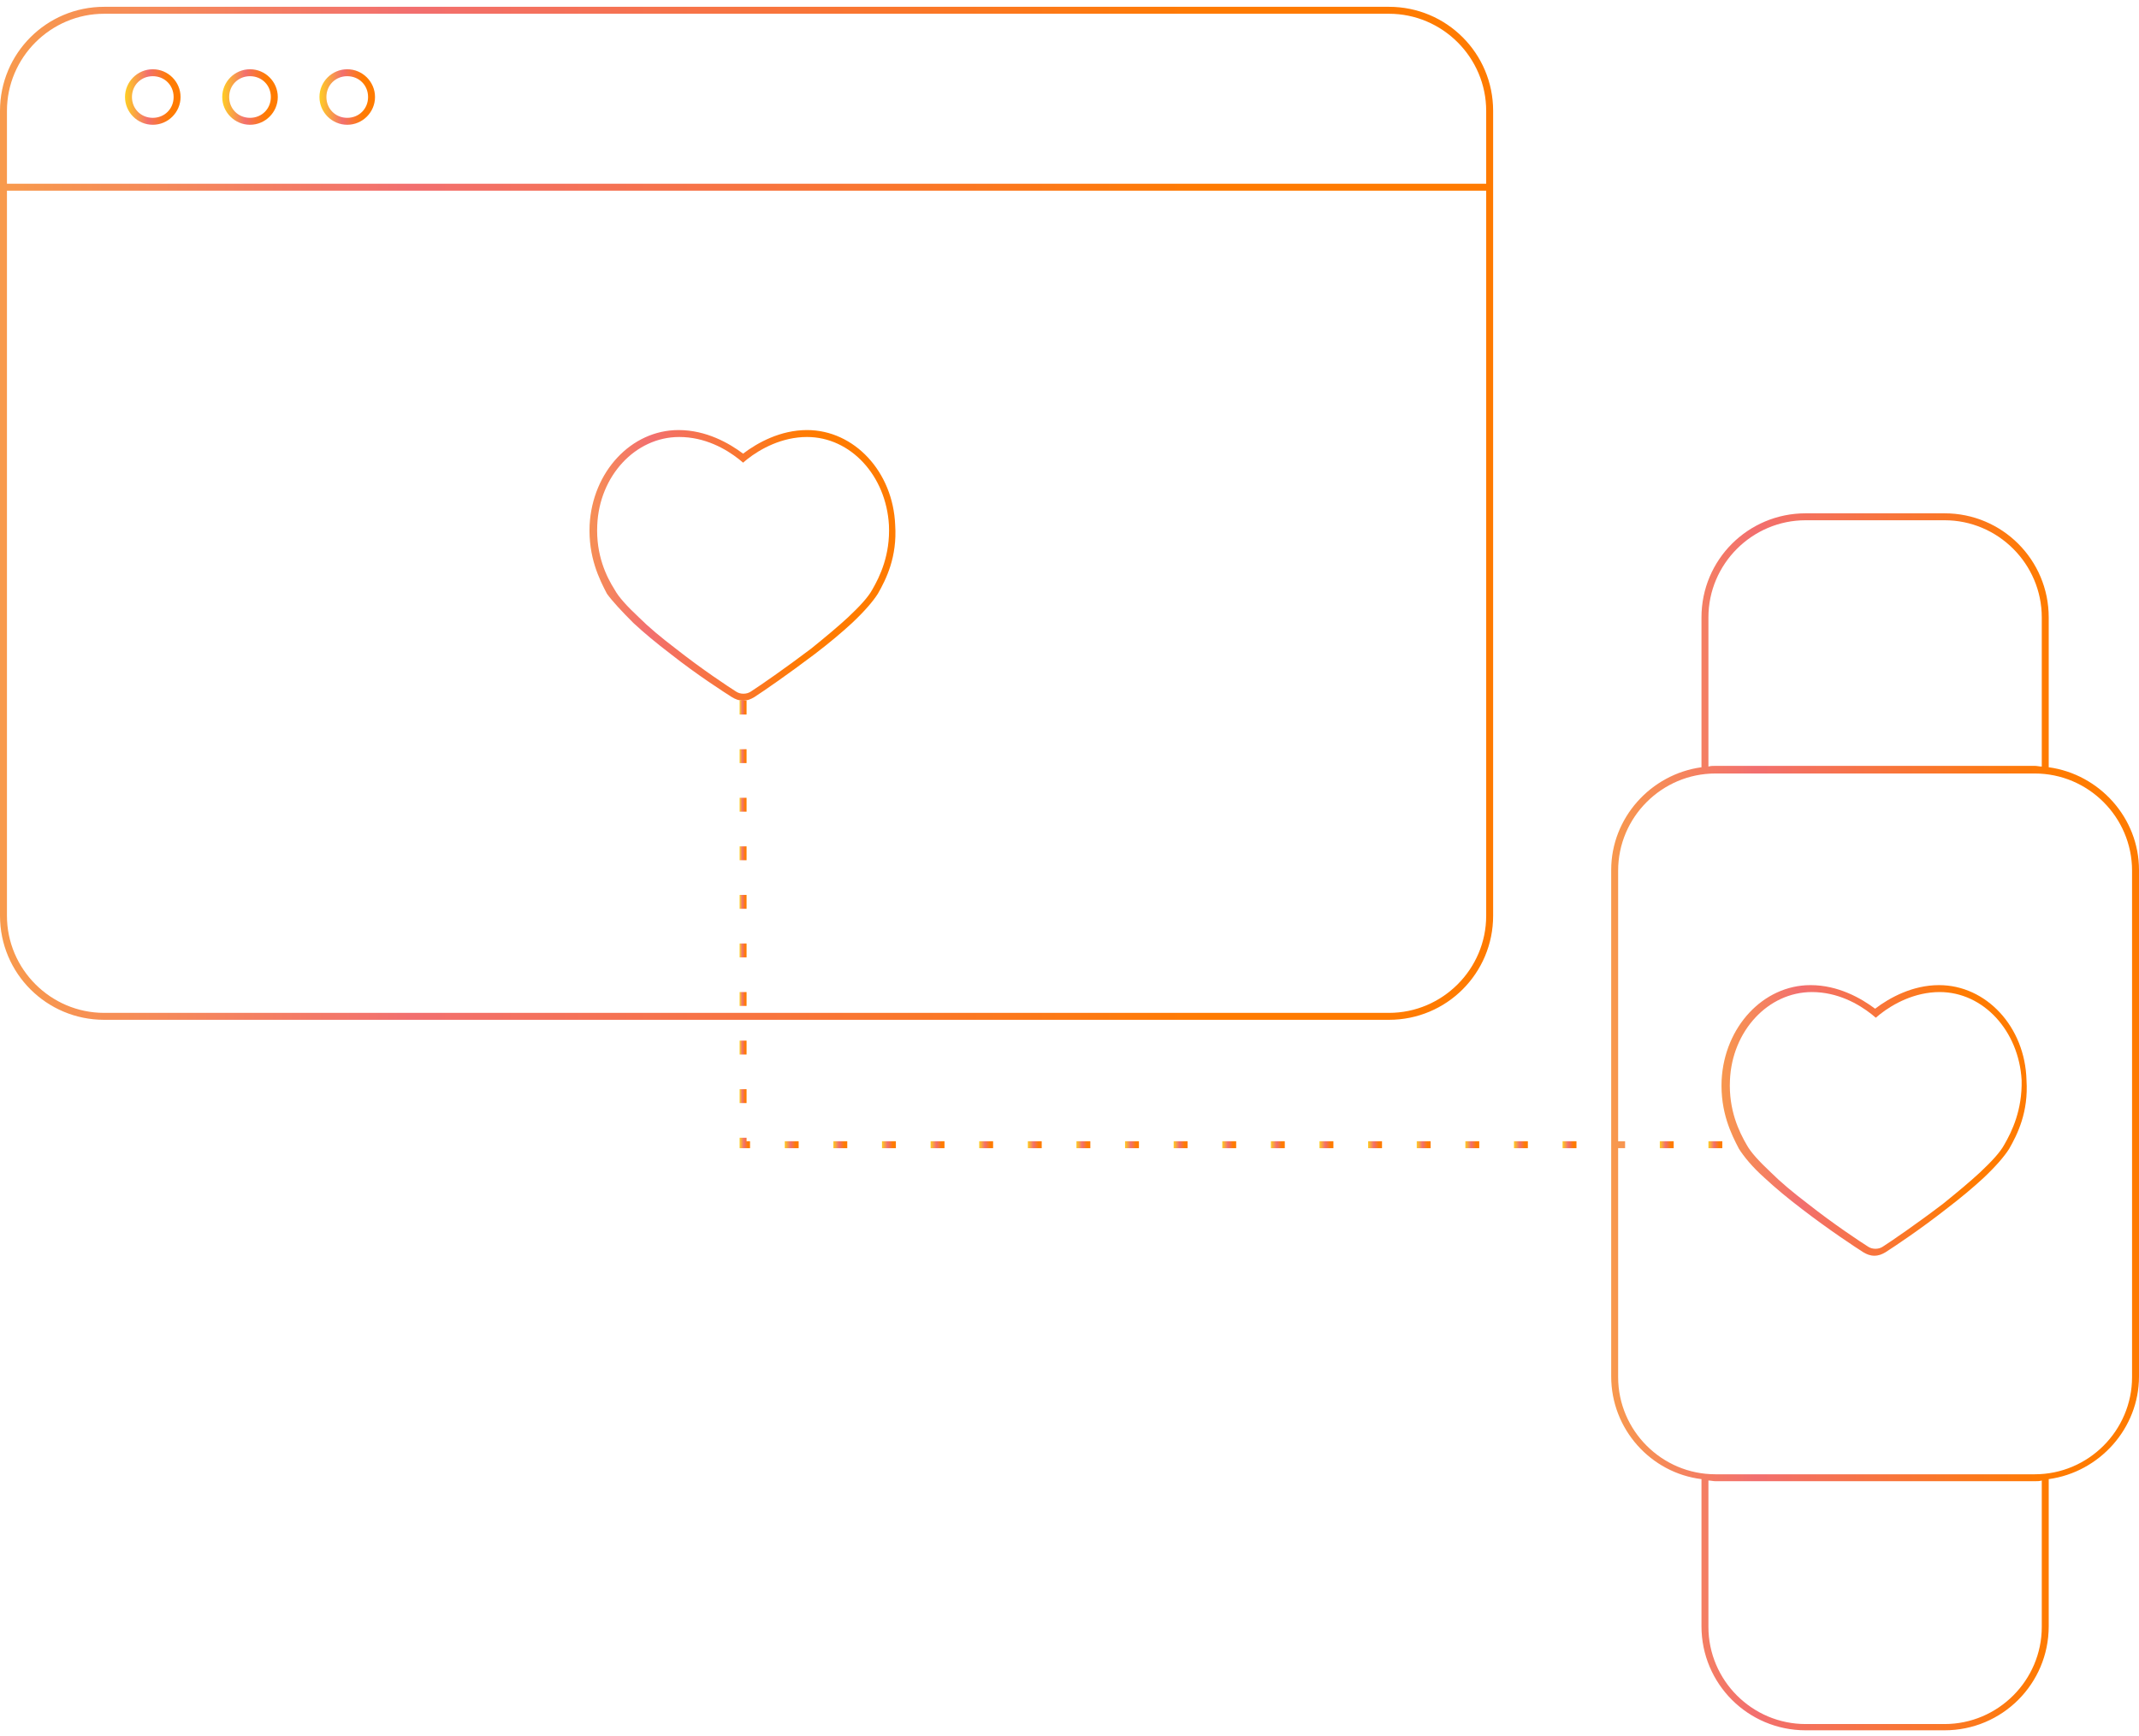 <svg width="308" height="250" viewBox="0 0 308 250" fill="none" xmlns="http://www.w3.org/2000/svg">
<path d="M295 110.48V88.9C295 80.608 288.3 73.914 280 73.914H260C251.7 73.914 245 80.608 245 88.9V110.48C237.7 111.479 232 117.773 232 125.266V164.23V165.229V198.199C232 205.792 237.7 212.086 245 212.985V234.165C245 242.458 251.7 249.152 260 249.152H280C288.3 249.152 295 242.458 295 234.165V212.985C302.3 211.986 308 205.692 308 198.199V125.266C308 117.773 302.3 111.479 295 110.48ZM246 88.9C246 81.207 252.3 74.913 260 74.913H280C287.7 74.913 294 81.207 294 88.9V110.38C293.7 110.38 293.3 110.28 293 110.28H247C246.7 110.28 246.3 110.28 246 110.38V88.9ZM294 234.265C294 241.958 287.7 248.252 280 248.252H260C252.3 248.252 246 241.958 246 234.265V213.185C246.3 213.185 246.7 213.285 247 213.285H293C293.3 213.285 293.7 213.285 294 213.185V234.265ZM307 198.299C307 205.992 300.7 212.286 293 212.286H247C239.3 212.286 233 205.992 233 198.299V165.329H234V164.33H233V125.366C233 117.673 239.3 111.379 247 111.379H293C300.7 111.379 307 117.673 307 125.366V198.299Z" fill="url(#paint0_linear)"/>
<path d="M200 0.981H15C6.7 0.981 0 7.675 0 15.968V26.458V27.457V131.86C0 140.153 6.7 146.846 15 146.846H200C208.3 146.846 215 140.153 215 131.86V27.457V26.458V15.968C215 7.675 208.3 0.981 200 0.981ZM214 131.86C214 139.553 207.7 145.847 200 145.847H15C7.3 145.847 1 139.553 1 131.86V27.457H214V131.86ZM214 26.458H1V15.968C1 8.275 7.3 1.981 15 1.981H200C207.7 1.981 214 8.275 214 15.968V26.458Z" fill="url(#paint1_linear)"/>
<path d="M22 9.973C19.8 9.973 18 11.771 18 13.969C18 16.167 19.8 17.966 22 17.966C24.2 17.966 26 16.167 26 13.969C26 11.771 24.2 9.973 22 9.973ZM22 16.966C20.3 16.966 19 15.668 19 13.969C19 12.271 20.3 10.972 22 10.972C23.7 10.972 25 12.271 25 13.969C25 15.668 23.7 16.966 22 16.966Z" fill="url(#paint2_linear)"/>
<path d="M36 9.973C33.8 9.973 32 11.771 32 13.969C32 16.167 33.8 17.966 36 17.966C38.2 17.966 40 16.167 40 13.969C40 11.771 38.2 9.973 36 9.973ZM36 16.966C34.3 16.966 33 15.668 33 13.969C33 12.271 34.3 10.972 36 10.972C37.7 10.972 39 12.271 39 13.969C39 15.668 37.7 16.966 36 16.966Z" fill="url(#paint3_linear)"/>
<path d="M50 9.973C47.8 9.973 46 11.771 46 13.969C46 16.167 47.8 17.966 50 17.966C52.2 17.966 54 16.167 54 13.969C54 11.771 52.2 9.973 50 9.973ZM50 16.966C48.3 16.966 47 15.668 47 13.969C47 12.271 48.3 10.972 50 10.972C51.7 10.972 53 12.271 53 13.969C53 15.668 51.7 16.966 50 16.966Z" fill="url(#paint4_linear)"/>
<path d="M143 164.33H141V165.33H143V164.33Z" fill="url(#paint5_linear)"/>
<path d="M157 164.33H155V165.33H157V164.33Z" fill="url(#paint6_linear)"/>
<path d="M150 164.33H148V165.33H150V164.33Z" fill="url(#paint7_linear)"/>
<path d="M185 164.33H183V165.33H185V164.33Z" fill="url(#paint8_linear)"/>
<path d="M192 164.33H190V165.33H192V164.33Z" fill="url(#paint9_linear)"/>
<path d="M171 164.33H169V165.33H171V164.33Z" fill="url(#paint10_linear)"/>
<path d="M164 164.33H162V165.33H164V164.33Z" fill="url(#paint11_linear)"/>
<path d="M178 164.33H176V165.33H178V164.33Z" fill="url(#paint12_linear)"/>
<path d="M107.5 156.837H106.5V158.835H107.5V156.837Z" fill="url(#paint13_linear)"/>
<path d="M107.5 163.831H106.5V165.329H108V164.33H107.5V163.831Z" fill="url(#paint14_linear)"/>
<path d="M107.5 149.844H106.5V151.842H107.5V149.844Z" fill="url(#paint15_linear)"/>
<path d="M136 164.33H134V165.33H136V164.33Z" fill="url(#paint16_linear)"/>
<path d="M129 164.33H127V165.33H129V164.33Z" fill="url(#paint17_linear)"/>
<path d="M122 164.33H120V165.33H122V164.33Z" fill="url(#paint18_linear)"/>
<path d="M115 164.33H113V165.33H115V164.33Z" fill="url(#paint19_linear)"/>
<path d="M227 164.33H225V165.33H227V164.33Z" fill="url(#paint20_linear)"/>
<path d="M220 164.33H218V165.33H220V164.33Z" fill="url(#paint21_linear)"/>
<path d="M107.5 107.882H106.5V109.88H107.5V107.882Z" fill="url(#paint22_linear)"/>
<path d="M107.5 100.889H106.5V102.887H107.5V100.889Z" fill="url(#paint23_linear)"/>
<path d="M199 164.33H197V165.33H199V164.33Z" fill="url(#paint24_linear)"/>
<path d="M248 164.33H246V165.33H248V164.33Z" fill="url(#paint25_linear)"/>
<path d="M107.5 114.876H106.5V116.874H107.5V114.876Z" fill="url(#paint26_linear)"/>
<path d="M241 164.33H239V165.33H241V164.33Z" fill="url(#paint27_linear)"/>
<path d="M107.5 142.85H106.5V144.848H107.5V142.85Z" fill="url(#paint28_linear)"/>
<path d="M213 164.33H211V165.33H213V164.33Z" fill="url(#paint29_linear)"/>
<path d="M206 164.33H204V165.33H206V164.33Z" fill="url(#paint30_linear)"/>
<path d="M107.5 135.856H106.5V137.855H107.5V135.856Z" fill="url(#paint31_linear)"/>
<path d="M107.5 121.869H106.5V123.868H107.5V121.869Z" fill="url(#paint32_linear)"/>
<path d="M107.5 128.863H106.5V130.861H107.5V128.863Z" fill="url(#paint33_linear)"/>
<path d="M279.2 141.851C275.4 141.851 272.1 143.649 270 145.248C268 143.749 264.7 141.851 260.7 141.851C253.9 141.851 248.3 147.845 247.9 155.538C247.7 160.134 249.3 163.331 250.4 165.429C251.1 166.528 252.3 168.027 254.1 169.625C255.6 171.024 257.4 172.523 259.5 174.121C263.4 177.118 267.2 179.616 268.3 180.315C268.8 180.615 269.3 180.815 269.9 180.815C270.5 180.815 271 180.615 271.5 180.315C272.9 179.416 276.5 177.018 280.2 174.121C282.3 172.523 284.2 170.924 285.6 169.625C287.4 167.927 288.6 166.528 289.3 165.429C290.5 163.331 292.1 160.134 291.8 155.538C291.6 147.845 286 141.851 279.2 141.851ZM288.6 164.83C288 165.929 286.8 167.227 285.1 168.826C283.7 170.125 281.9 171.623 279.8 173.322C276 176.219 272.2 178.817 271.1 179.516C270.5 179.916 269.6 179.916 269 179.516C267.9 178.817 264.1 176.319 260.3 173.322C258.2 171.723 256.4 170.225 255 168.826C253.3 167.227 252.1 165.929 251.5 164.83C250.4 162.931 248.9 159.834 249.1 155.538C249.4 148.445 254.6 142.85 260.9 142.85C264.6 142.85 267.6 144.548 269.5 146.047L270.1 146.547L270.7 146.047C272.6 144.548 275.7 142.85 279.3 142.85C285.6 142.85 290.7 148.445 291.1 155.538C291.2 159.834 289.7 162.931 288.6 164.83Z" fill="url(#paint34_linear)"/>
<path d="M91.2 89.699C92.7 91.098 94.5 92.597 96.6 94.195C100.4 97.192 104.3 99.69 105.4 100.389C105.9 100.689 106.4 100.889 107 100.889C107.6 100.889 108.1 100.689 108.6 100.389C110 99.49 113.6 96.993 117.3 94.195C119.4 92.597 121.3 90.998 122.7 89.699C124.5 88.001 125.7 86.602 126.4 85.503C127.6 83.405 129.2 80.208 128.9 75.612C128.6 67.919 123 61.925 116.2 61.925C112.4 61.925 109.1 63.723 107 65.322C105 63.823 101.7 61.925 97.7 61.925C90.9 61.925 85.3 67.919 84.9 75.612C84.7 80.208 86.3 83.405 87.4 85.503C88.2 86.602 89.5 88.001 91.2 89.699ZM86 75.612C86.3 68.519 91.5 62.924 97.8 62.924C101.5 62.924 104.5 64.623 106.4 66.121L107 66.621L107.6 66.121C109.5 64.623 112.6 62.924 116.2 62.924C122.5 62.924 127.6 68.519 128 75.612C128.2 79.908 126.7 83.005 125.6 84.904C125 86.003 123.8 87.302 122.1 88.9C120.7 90.199 118.9 91.697 116.8 93.396C113.1 96.193 109.5 98.691 108.1 99.59C107.5 99.99 106.6 99.99 106 99.59C104.9 98.891 101.1 96.393 97.3 93.396C95.2 91.797 93.4 90.299 92 88.9C90.3 87.302 89.1 86.003 88.5 84.904C87.3 83.005 85.8 79.908 86 75.612Z" fill="url(#paint35_linear)"/>
<defs>
<linearGradient id="paint0_linear" x1="205.5" y1="161.58" x2="319" y2="161.58" gradientUnits="userSpaceOnUse">
<stop stop-color="#FFCE22"/>
<stop offset="0.417" stop-color="#F26F6F"/>
<stop offset="0.783" stop-color="#FF7B01"/>
</linearGradient>
<linearGradient id="paint1_linear" x1="-71.5" y1="73.914" x2="242" y2="73.914" gradientUnits="userSpaceOnUse">
<stop stop-color="#FFCE22"/>
<stop offset="0.417" stop-color="#F26F6F"/>
<stop offset="0.783" stop-color="#FF7B01"/>
</linearGradient>
<linearGradient id="paint2_linear" x1="18" y1="13.969" x2="26" y2="13.969" gradientUnits="userSpaceOnUse">
<stop stop-color="#FFCE22"/>
<stop offset="0.417" stop-color="#F26F6F"/>
<stop offset="0.783" stop-color="#FF7B01"/>
</linearGradient>
<linearGradient id="paint3_linear" x1="32" y1="13.969" x2="40" y2="13.969" gradientUnits="userSpaceOnUse">
<stop stop-color="#FFCE22"/>
<stop offset="0.417" stop-color="#F26F6F"/>
<stop offset="0.783" stop-color="#FF7B01"/>
</linearGradient>
<linearGradient id="paint4_linear" x1="46" y1="13.969" x2="54" y2="13.969" gradientUnits="userSpaceOnUse">
<stop stop-color="#FFCE22"/>
<stop offset="0.417" stop-color="#F26F6F"/>
<stop offset="0.783" stop-color="#FF7B01"/>
</linearGradient>
<linearGradient id="paint5_linear" x1="141" y1="164.83" x2="143" y2="164.83" gradientUnits="userSpaceOnUse">
<stop stop-color="#FFCE22"/>
<stop offset="0.417" stop-color="#F26F6F"/>
<stop offset="0.783" stop-color="#FF7B01"/>
</linearGradient>
<linearGradient id="paint6_linear" x1="155" y1="164.83" x2="157" y2="164.83" gradientUnits="userSpaceOnUse">
<stop stop-color="#FFCE22"/>
<stop offset="0.417" stop-color="#F26F6F"/>
<stop offset="0.783" stop-color="#FF7B01"/>
</linearGradient>
<linearGradient id="paint7_linear" x1="148" y1="164.83" x2="150" y2="164.83" gradientUnits="userSpaceOnUse">
<stop stop-color="#FFCE22"/>
<stop offset="0.417" stop-color="#F26F6F"/>
<stop offset="0.783" stop-color="#FF7B01"/>
</linearGradient>
<linearGradient id="paint8_linear" x1="183" y1="164.83" x2="185" y2="164.83" gradientUnits="userSpaceOnUse">
<stop stop-color="#FFCE22"/>
<stop offset="0.417" stop-color="#F26F6F"/>
<stop offset="0.783" stop-color="#FF7B01"/>
</linearGradient>
<linearGradient id="paint9_linear" x1="190" y1="164.83" x2="192" y2="164.83" gradientUnits="userSpaceOnUse">
<stop stop-color="#FFCE22"/>
<stop offset="0.417" stop-color="#F26F6F"/>
<stop offset="0.783" stop-color="#FF7B01"/>
</linearGradient>
<linearGradient id="paint10_linear" x1="169" y1="164.83" x2="171" y2="164.83" gradientUnits="userSpaceOnUse">
<stop stop-color="#FFCE22"/>
<stop offset="0.417" stop-color="#F26F6F"/>
<stop offset="0.783" stop-color="#FF7B01"/>
</linearGradient>
<linearGradient id="paint11_linear" x1="162" y1="164.83" x2="164" y2="164.83" gradientUnits="userSpaceOnUse">
<stop stop-color="#FFCE22"/>
<stop offset="0.417" stop-color="#F26F6F"/>
<stop offset="0.783" stop-color="#FF7B01"/>
</linearGradient>
<linearGradient id="paint12_linear" x1="176" y1="164.83" x2="178" y2="164.83" gradientUnits="userSpaceOnUse">
<stop stop-color="#FFCE22"/>
<stop offset="0.417" stop-color="#F26F6F"/>
<stop offset="0.783" stop-color="#FF7B01"/>
</linearGradient>
<linearGradient id="paint13_linear" x1="106.5" y1="157.836" x2="107.5" y2="157.836" gradientUnits="userSpaceOnUse">
<stop stop-color="#FFCE22"/>
<stop offset="0.417" stop-color="#F26F6F"/>
<stop offset="0.783" stop-color="#FF7B01"/>
</linearGradient>
<linearGradient id="paint14_linear" x1="106.5" y1="164.58" x2="108" y2="164.58" gradientUnits="userSpaceOnUse">
<stop stop-color="#FFCE22"/>
<stop offset="0.417" stop-color="#F26F6F"/>
<stop offset="0.783" stop-color="#FF7B01"/>
</linearGradient>
<linearGradient id="paint15_linear" x1="106.5" y1="150.843" x2="107.5" y2="150.843" gradientUnits="userSpaceOnUse">
<stop stop-color="#FFCE22"/>
<stop offset="0.417" stop-color="#F26F6F"/>
<stop offset="0.783" stop-color="#FF7B01"/>
</linearGradient>
<linearGradient id="paint16_linear" x1="134" y1="164.83" x2="136" y2="164.83" gradientUnits="userSpaceOnUse">
<stop stop-color="#FFCE22"/>
<stop offset="0.417" stop-color="#F26F6F"/>
<stop offset="0.783" stop-color="#FF7B01"/>
</linearGradient>
<linearGradient id="paint17_linear" x1="127" y1="164.83" x2="129" y2="164.83" gradientUnits="userSpaceOnUse">
<stop stop-color="#FFCE22"/>
<stop offset="0.417" stop-color="#F26F6F"/>
<stop offset="0.783" stop-color="#FF7B01"/>
</linearGradient>
<linearGradient id="paint18_linear" x1="120" y1="164.83" x2="122" y2="164.83" gradientUnits="userSpaceOnUse">
<stop stop-color="#FFCE22"/>
<stop offset="0.417" stop-color="#F26F6F"/>
<stop offset="0.783" stop-color="#FF7B01"/>
</linearGradient>
<linearGradient id="paint19_linear" x1="113" y1="164.83" x2="115" y2="164.83" gradientUnits="userSpaceOnUse">
<stop stop-color="#FFCE22"/>
<stop offset="0.417" stop-color="#F26F6F"/>
<stop offset="0.783" stop-color="#FF7B01"/>
</linearGradient>
<linearGradient id="paint20_linear" x1="225" y1="164.83" x2="227" y2="164.83" gradientUnits="userSpaceOnUse">
<stop stop-color="#FFCE22"/>
<stop offset="0.417" stop-color="#F26F6F"/>
<stop offset="0.783" stop-color="#FF7B01"/>
</linearGradient>
<linearGradient id="paint21_linear" x1="218" y1="164.83" x2="220" y2="164.83" gradientUnits="userSpaceOnUse">
<stop stop-color="#FFCE22"/>
<stop offset="0.417" stop-color="#F26F6F"/>
<stop offset="0.783" stop-color="#FF7B01"/>
</linearGradient>
<linearGradient id="paint22_linear" x1="106.5" y1="108.881" x2="107.5" y2="108.881" gradientUnits="userSpaceOnUse">
<stop stop-color="#FFCE22"/>
<stop offset="0.417" stop-color="#F26F6F"/>
<stop offset="0.783" stop-color="#FF7B01"/>
</linearGradient>
<linearGradient id="paint23_linear" x1="106.5" y1="101.888" x2="107.5" y2="101.888" gradientUnits="userSpaceOnUse">
<stop stop-color="#FFCE22"/>
<stop offset="0.417" stop-color="#F26F6F"/>
<stop offset="0.783" stop-color="#FF7B01"/>
</linearGradient>
<linearGradient id="paint24_linear" x1="197" y1="164.83" x2="199" y2="164.83" gradientUnits="userSpaceOnUse">
<stop stop-color="#FFCE22"/>
<stop offset="0.417" stop-color="#F26F6F"/>
<stop offset="0.783" stop-color="#FF7B01"/>
</linearGradient>
<linearGradient id="paint25_linear" x1="246" y1="164.83" x2="248" y2="164.83" gradientUnits="userSpaceOnUse">
<stop stop-color="#FFCE22"/>
<stop offset="0.417" stop-color="#F26F6F"/>
<stop offset="0.783" stop-color="#FF7B01"/>
</linearGradient>
<linearGradient id="paint26_linear" x1="106.5" y1="115.875" x2="107.5" y2="115.875" gradientUnits="userSpaceOnUse">
<stop stop-color="#FFCE22"/>
<stop offset="0.417" stop-color="#F26F6F"/>
<stop offset="0.783" stop-color="#FF7B01"/>
</linearGradient>
<linearGradient id="paint27_linear" x1="239" y1="164.83" x2="241" y2="164.83" gradientUnits="userSpaceOnUse">
<stop stop-color="#FFCE22"/>
<stop offset="0.417" stop-color="#F26F6F"/>
<stop offset="0.783" stop-color="#FF7B01"/>
</linearGradient>
<linearGradient id="paint28_linear" x1="106.5" y1="143.849" x2="107.5" y2="143.849" gradientUnits="userSpaceOnUse">
<stop stop-color="#FFCE22"/>
<stop offset="0.417" stop-color="#F26F6F"/>
<stop offset="0.783" stop-color="#FF7B01"/>
</linearGradient>
<linearGradient id="paint29_linear" x1="211" y1="164.83" x2="213" y2="164.83" gradientUnits="userSpaceOnUse">
<stop stop-color="#FFCE22"/>
<stop offset="0.417" stop-color="#F26F6F"/>
<stop offset="0.783" stop-color="#FF7B01"/>
</linearGradient>
<linearGradient id="paint30_linear" x1="204" y1="164.83" x2="206" y2="164.83" gradientUnits="userSpaceOnUse">
<stop stop-color="#FFCE22"/>
<stop offset="0.417" stop-color="#F26F6F"/>
<stop offset="0.783" stop-color="#FF7B01"/>
</linearGradient>
<linearGradient id="paint31_linear" x1="106.5" y1="136.856" x2="107.5" y2="136.856" gradientUnits="userSpaceOnUse">
<stop stop-color="#FFCE22"/>
<stop offset="0.417" stop-color="#F26F6F"/>
<stop offset="0.783" stop-color="#FF7B01"/>
</linearGradient>
<linearGradient id="paint32_linear" x1="106.5" y1="122.869" x2="107.5" y2="122.869" gradientUnits="userSpaceOnUse">
<stop stop-color="#FFCE22"/>
<stop offset="0.417" stop-color="#F26F6F"/>
<stop offset="0.783" stop-color="#FF7B01"/>
</linearGradient>
<linearGradient id="paint33_linear" x1="106.5" y1="129.862" x2="107.5" y2="129.862" gradientUnits="userSpaceOnUse">
<stop stop-color="#FFCE22"/>
<stop offset="0.417" stop-color="#F26F6F"/>
<stop offset="0.783" stop-color="#FF7B01"/>
</linearGradient>
<linearGradient id="paint34_linear" x1="232.5" y1="161.333" x2="296.5" y2="161.333" gradientUnits="userSpaceOnUse">
<stop stop-color="#FFCE22"/>
<stop offset="0.417" stop-color="#F26F6F"/>
<stop offset="0.783" stop-color="#FF7B01"/>
</linearGradient>
<linearGradient id="paint35_linear" x1="68" y1="80.907" x2="129" y2="81.408" gradientUnits="userSpaceOnUse">
<stop stop-color="#FFCE22"/>
<stop offset="0.417" stop-color="#F26F6F"/>
<stop offset="0.783" stop-color="#FF7B01"/>
</linearGradient>
</defs>
</svg>
